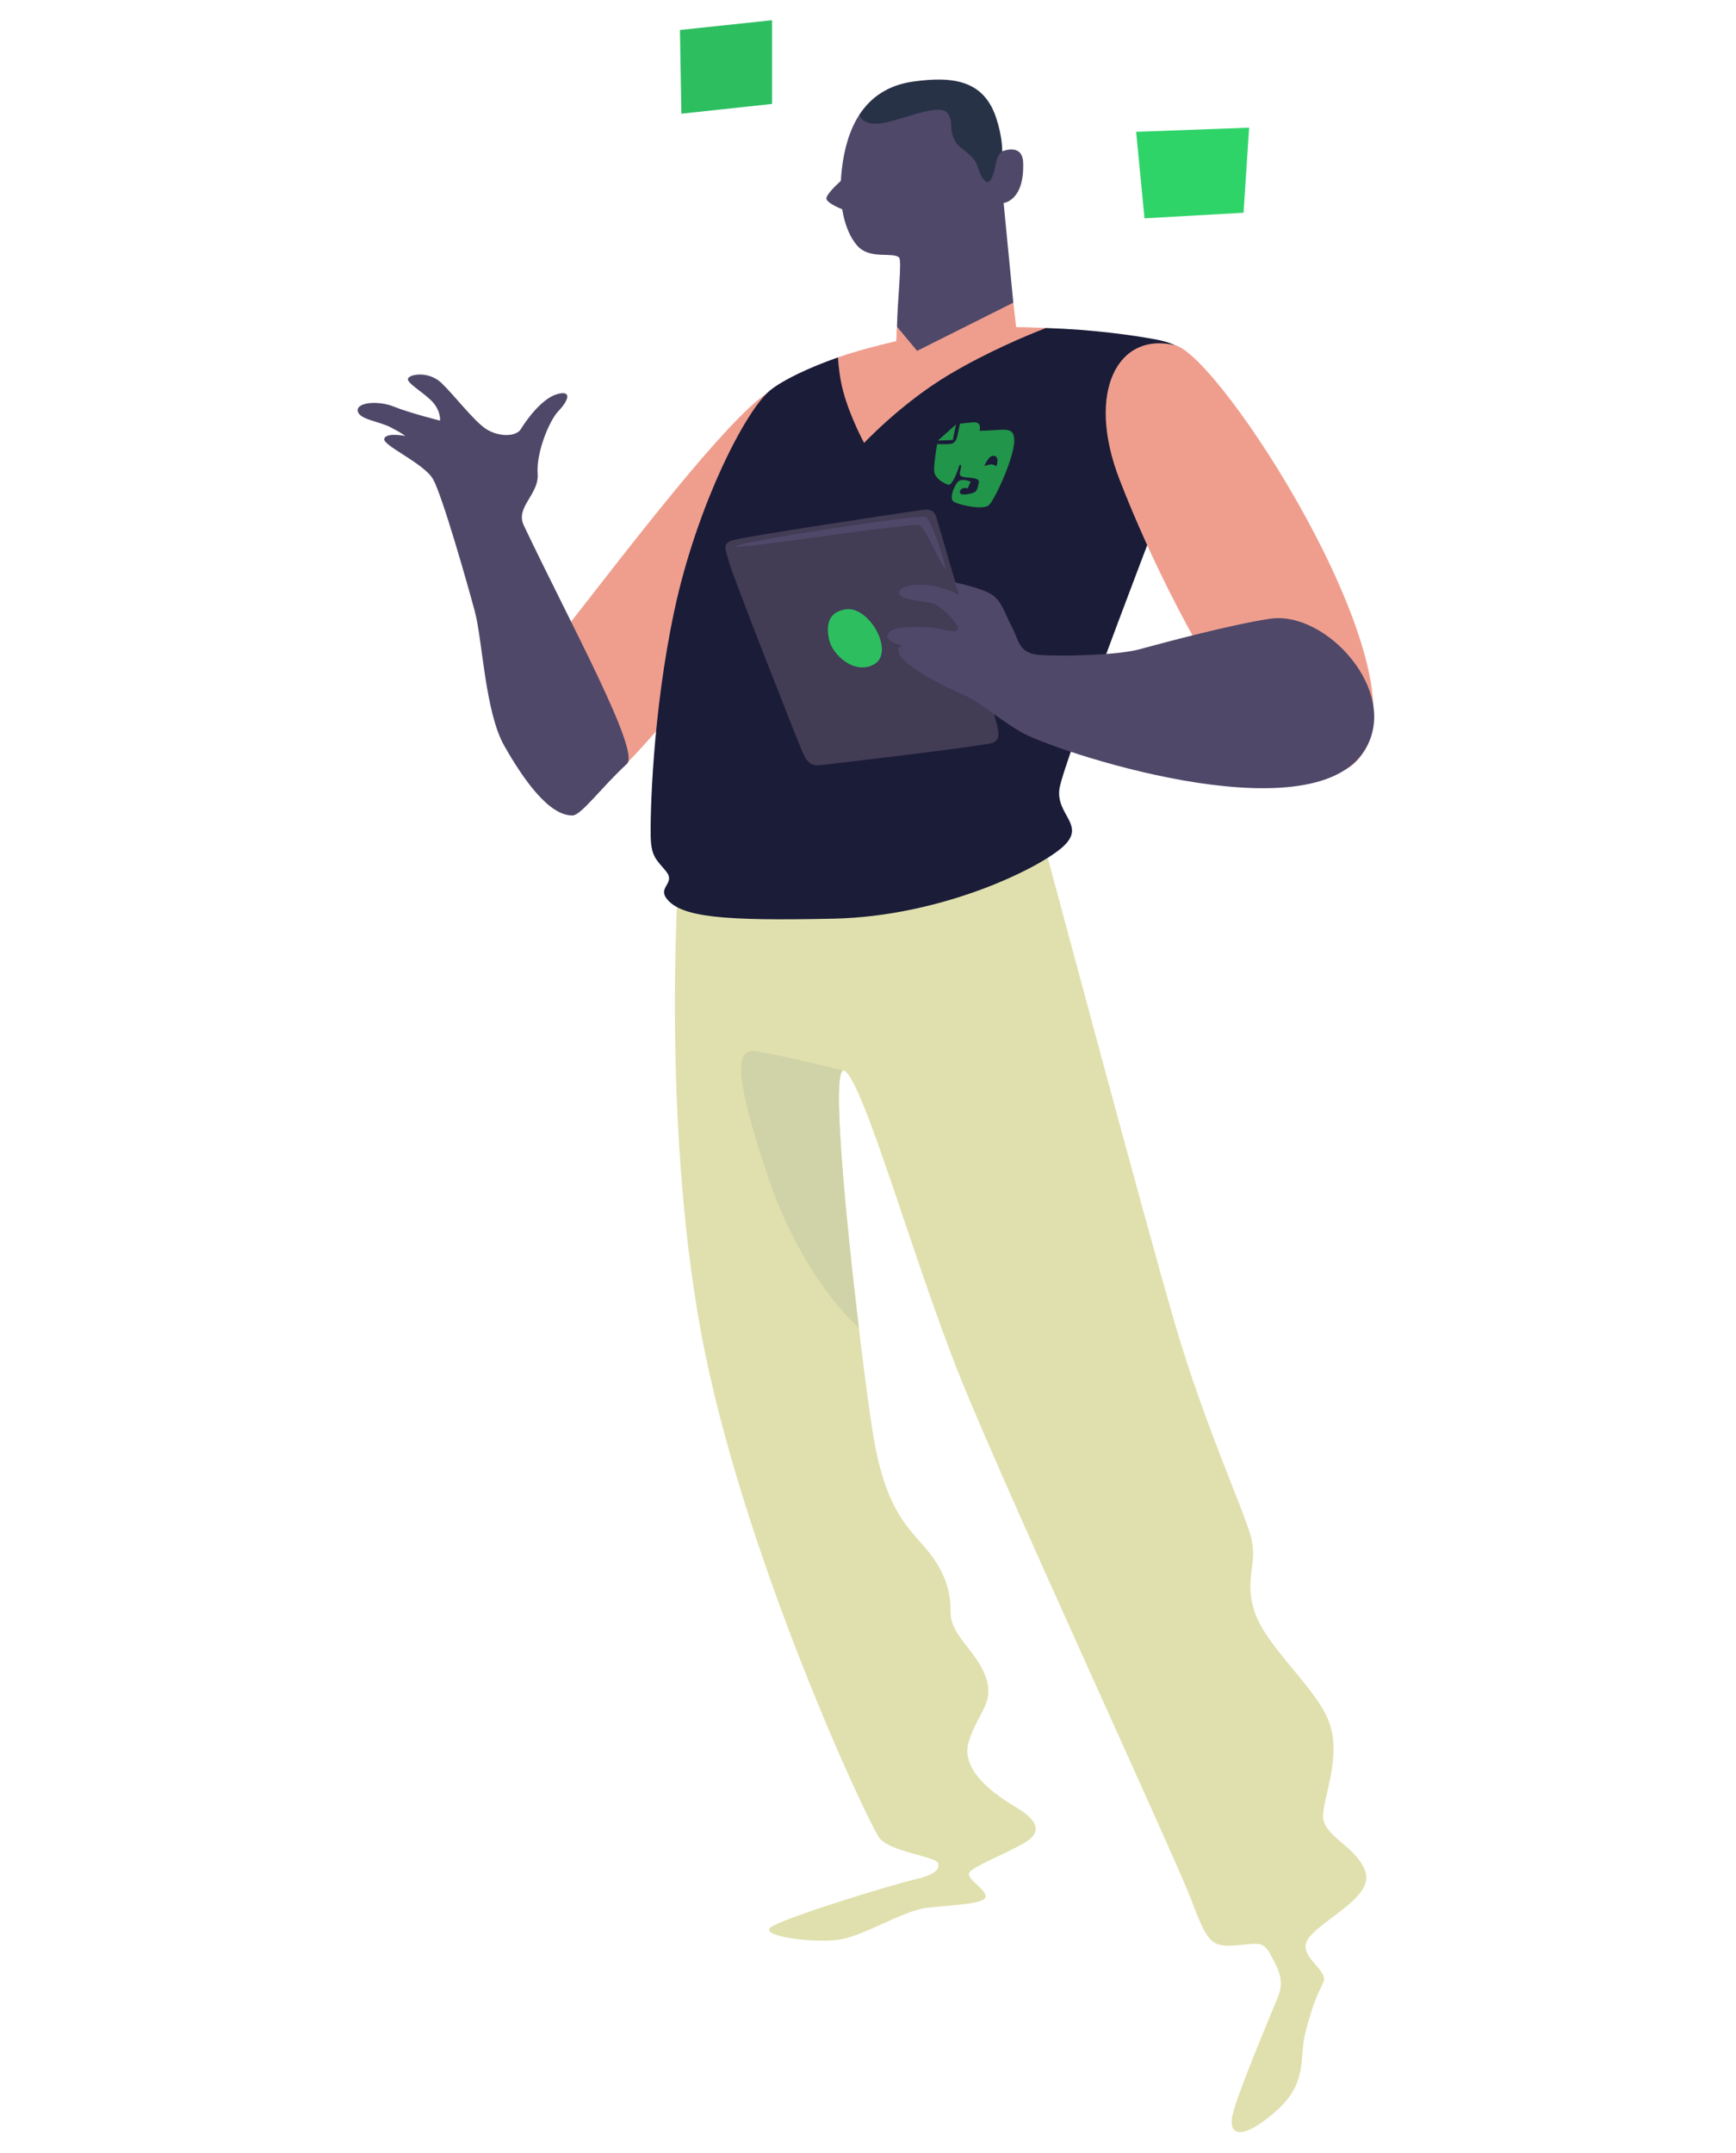 <?xml version="1.0" encoding="utf-8"?>
<!-- Generator: Adobe Illustrator 19.1.0, SVG Export Plug-In . SVG Version: 6.00 Build 0)  -->
<svg version="1.1" id="Layer_1" xmlns:ev="http://www.w3.org/2001/xml-events"
	 xmlns="http://www.w3.org/2000/svg" xmlns:xlink="http://www.w3.org/1999/xlink" x="0px" y="0px" viewBox="-456 299 250 310"
	 enable-background="new -456 299 250 310" xml:space="preserve">
<path fill="#E0E0AE" d="M-358.019,422.249c-0.176-0.716-2.919,36.536,2.955,68.486c5.848,31.814,24.133,70.905,25.714,72.918
	c1.581,2.014,8.138,2.651,8.438,3.616c0.299,0.966-0.577,1.719-3.617,2.411c-3.039,0.692-18.869,5.547-20.491,6.83
	c-1.622,1.282,5.986,2.262,9.643,1.807c3.658-0.454,9.271-4.169,12.857-4.62c3.587-0.451,8.873-0.458,8.438-1.808
	c-0.435-1.349-3.091-2.52-2.21-3.414c0.881-0.895,4.57-2.317,7.634-4.018c3.065-1.701,1.907-3.477-1.004-5.223
	c-2.912-1.746-8.098-5.223-6.831-9.441c1.268-4.218,3.849-5.603,2.411-9.441c-1.438-3.839-5.055-5.875-5.022-9.24
	c0.032-3.366-1.05-6.276-3.817-9.442c-2.768-3.165-5.762-5.999-7.433-16.672c-1.672-10.674-6.808-53.551-4.018-51.827
	c2.79,1.724,10.073,27.797,16.674,44.193s30.794,68.747,33.147,74.927c2.354,6.181,2.858,7.042,6.228,6.83
	c3.37-0.212,4.118-0.78,5.223,1.205c1.106,1.986,2.102,3.761,1.206,6.026c-0.897,2.266-6.02,14.261-6.63,17.276
	c-0.61,3.015,1.558,3.485,6.228-0.603c4.67-4.088,3.395-7.655,4.219-11.048c0.823-3.393,1.544-5.336,2.611-7.432
	c1.068-2.097-4.412-3.952-1.808-6.83c2.604-2.879,9.291-5.8,7.835-9.441c-1.456-3.642-6.272-4.953-6.027-8.035
	c0.245-3.083,2.677-8.642,0.804-13.459c-1.873-4.817-9.012-10.705-10.648-15.668c-1.635-4.964,0.59-6.906-0.602-11.049
	c-1.192-4.142-6.652-16.041-10.848-30.332c-4.341-14.779-20.09-73.722-20.09-73.722L-358.019,422.249z"/>
<path fill="#D0D3A7" d="M-345.02,450.761c3.033,0.556,9.359,2.095,10.476,2.368c-1.711,0.146,0.332,21.273,2.233,37.117
	c-3.614-3.422-9.393-10.447-13.512-23.013C-352.244,447.645-348.353,450.15-345.02,450.761z"/>
<path fill="#EF9E8E" d="M-334.171,369.808c-0.224-0.014-0.434-0.051-0.648-0.08c-0.481,0.945-1.057,1.91-1.763,2.892
	c-8.821,12.27-30.159,39.568-33.549,39.773c-3.39,0.206-11.405-13.979-3.616-23.904c7.788-9.924,22.499-29.286,28.326-32.944
	c2.689-1.688,5.535-1.72,7.819-0.571c0.616-1.399,1.368-2.901,2.276-4.514c2.458-0.868,5.653-1.701,8.387-2.347
	c0.086-0.744,0.015-1.416,0.114-2.067c0,0,0.721-6.261,8.122-7.977c7.402-1.716,8.63,4.51,8.63,4.51l0.411,3.525
	c1.362-0.006,2.988,0.083,4.283,0.124C-309.678,367.833-328.289,370.154-334.171,369.808z"/>
<path fill="#504869" d="M-380.578,374.629c-1.238-2.611,2.243-4.457,2.009-7.433c-0.234-2.975,1.641-7.623,3.013-9.039
	c1.373-1.417,2.021-3.025-0.2-2.411c-2.222,0.614-4.515,3.833-5.224,5.022c-0.709,1.189-3.289,1.127-5.022,0
	c-1.733-1.127-4.584-4.866-6.429-6.629c-1.844-1.763-4.653-1.264-4.821-0.602c-0.168,0.661,2.466,2.095,3.616,3.415
	c1.15,1.319,1.005,2.611,1.005,2.611s-4.408-1.105-6.63-2.009c-2.222-0.904-5.392-0.655-5.223,0.603
	c0.169,1.258,3.017,1.461,4.821,2.41c1.804,0.95,2.009,1.206,2.009,1.206s-2.731-0.559-3.013,0.401
	c-0.282,0.961,5.719,3.521,7.031,5.826c1.312,2.305,4.934,14.993,6.027,19.083c1.093,4.09,1.462,14.425,4.219,19.284
	c2.756,4.859,6.448,10.11,9.843,10.044c1.253-0.024,4.094-3.975,7.835-7.432C-363.754,407.169-373.971,388.56-380.578,374.629z"/>
<path fill="#1B1C38" d="M-284.551,361.17c-3.084,8.097-18.369,47.665-18.884,51.424c-0.514,3.76,3.851,5.176,0.603,8.236
	c-3.248,3.06-17.364,10.111-33.147,10.446c-15.784,0.335-22.119-0.163-24.108-3.013c-1.091-1.564,1.394-2.13,0-3.817
	c-1.393-1.687-2.143-2.087-2.21-5.022c-0.066-2.935,0.223-17.595,3.416-32.542c3.192-14.946,10.249-28.888,13.861-31.738
	c1.854-1.463,5.422-3.175,9.694-4.684c0.08,1.307,0.278,3.109,0.753,4.885c1.002,3.743,3.013,7.432,3.013,7.432
	s5.382-5.75,12.255-9.843c5.424-3.231,11.053-5.588,13.926-6.706c6.97,0.225,12.817,1.073,16.007,1.684
	C-283.501,349.037-281.467,353.073-284.551,361.17z"/>
<path fill="#504869" d="M-311.671,320.794c0,0,2.905-1.253,3.013,1.607c0.209,5.535-2.812,5.825-2.812,5.825l1.397,14.353
	l-13.853,6.94l-2.899-3.473c0.052-3.707,0.759-9.579,0.288-9.986c-0.897-0.771-3.928,0.228-5.731-1.403
	c-0.82-0.742-1.96-2.533-2.441-5.515c-0.862-0.36-2.184-0.993-2.275-1.518c-0.086-0.5,1.16-1.749,2.077-2.59
	c0.025-0.521,0.068-1.063,0.133-1.629c0.363-3.173,1.193-5.832,2.536-7.892c2.32-1.822,5.816-3.946,11.125-3.357
	C-313.619,312.988-311.671,320.794-311.671,320.794z"/>
<path fill="#EF9E8E" d="M-284.149,390.699c0,0-5.834-10.217-10.647-22.699c-4.814-12.482-0.307-21.296,8.036-19.284
	c6.478,1.562,34.765,45.4,27.321,58.254C-266.882,419.824-284.149,390.699-284.149,390.699z"/>
<path fill="#283247" d="M-312.676,323.003c-0.782,3.702-1.89,2.092-2.611-0.201c-0.453-1.436-2.599-2.529-3.014-3.214
	c-1.245-2.053-0.249-2.688-1.205-4.218c-0.956-1.53-5.489,0.461-8.639,1.205c-2.496,0.59-3.722,0.026-4.093-1.062
	c1.708-2.618,4.245-4.267,7.709-4.763c6.182-0.886,10.361,0.021,12.054,5.424c0.746,2.379,0.814,4.044,0.804,4.62
	C-312.361,321.35-312.453,321.952-312.676,323.003z"/>
<path fill="#423C55" d="M-321.113,373.624c0.465,1.678,8.248,27.988,8.638,29.529c0.391,1.541,0.444,2.394-0.603,2.812
	c-1.046,0.419-23.773,3.129-24.91,3.214c-1.138,0.086-1.744-0.328-2.411-1.807c-0.667-1.48-10.252-25.855-10.647-27.521
	c-0.396-1.665-1.019-2.473,0.401-3.013c1.421-0.539,24.172-3.944,26.116-4.218C-322.584,372.346-321.579,371.947-321.113,373.624z"
	/>
<path fill="#2DBE60" d="M-334.26,386.737c-2.61,0.433-2.724,2.438-2.368,4.278c0.429,2.222,3.703,5.253,6.525,3.623
	C-327.089,392.898-330.83,386.168-334.26,386.737z"/>
<path fill="#504869" d="M-350.042,377.642c-0.711,0.681,25.709-3.518,26.518-3.013c0.809,0.504,3.17,5.936,3.616,6.227
	c0.446,0.291-1.957-7.041-2.812-7.433C-323.576,373.031-349.331,376.96-350.042,377.642z"/>
<path fill="#504869" d="M-259.439,406.97c-7.772,12.658-45.416-0.053-49.621-2.612c-4.204-2.558-5.745-4.303-8.437-5.423
	c-3.052-1.27-8.554-4.288-9.04-5.826c-0.486-1.538,1.205-1.004,1.205-1.004s-3.373-0.516-2.813-1.808
	c0.56-1.292,4.118-0.963,5.625-1.004c1.508-0.042,3.984,1.009,4.42,0.401c0.436-0.607-2.319-3.516-3.616-3.816
	c-1.297-0.3-4.638-0.51-4.821-1.406c-0.184-0.897,1.733-1.482,4.218-1.206c2.486,0.277,4.42,1.406,4.42,1.406l-0.603-1.807
	c0,0,4.014,0.801,5.424,1.807c1.411,1.007,1.78,2.689,2.813,4.621c1.033,1.931,0.924,3.803,4.018,4.017
	c3.093,0.215,11.142,0.041,14.263-0.803c3.122-0.844,13.054-3.54,18.884-4.42C-265.029,386.87-254.313,398.621-259.439,406.97z"/>
<path fill="#219549" d="M-313.594,371.737c-0.867,0.798-4.772-0.118-5.187-0.615c-0.412-0.494,0.061-1.825,0.605-2.62
	c0.548-0.801,1.962-0.146,1.962-0.146l-0.432,0.957c0,0-0.796-0.23-1.059,0.305c-0.407,0.829,1.055,0.613,1.819,0.353
	c0.646-0.22,0.641-0.649,0.837-1.435c0.197-0.787-1.135-0.697-2.039-0.832c-0.892-0.132-0.728-0.419-0.554-1.236
	c0.174-0.818-0.214-0.56-0.274-0.251c-0.06,0.309-0.937,2.769-1.524,2.58c-0.816-0.262-1.908-0.971-2.025-1.876
	c-0.086-0.671,0.221-2.925,0.423-3.979c0.571,0.014,1.175,0.025,1.617,0.005c0.728-0.034,1.099-0.293,1.295-1.189
	c0.12-0.548,0.243-1.171,0.38-1.763c0.503-0.055,1.194-0.127,1.884-0.187c1.351-0.117,0.931,1.215,0.931,1.215
	s0.675,0.013,3.014-0.14c1.564-0.102,1.93,0.363,1.981,1.389C-309.821,364.64-312.716,370.93-313.594,371.737z M-313.023,364.631
	c-0.624,0.035-1.228,1.461-1.228,1.461s0.525-0.173,0.946-0.22c0.424-0.047,0.795,0.275,0.795,0.275
	S-311.932,364.568-313.023,364.631z M-318.331,360.115l-0.449,2.24l-2.153,0.081L-318.331,360.115z"/>
<path fill="#2FD469" d="M-292.386,317.981l16.273-0.602l-0.804,12.253l-14.263,0.804L-292.386,317.981z"/>
<path fill="#2DBE60" d="M-344.819,301.911v12.053l-13.058,1.406l-0.201-12.053L-344.819,301.911z"/>
</svg>
